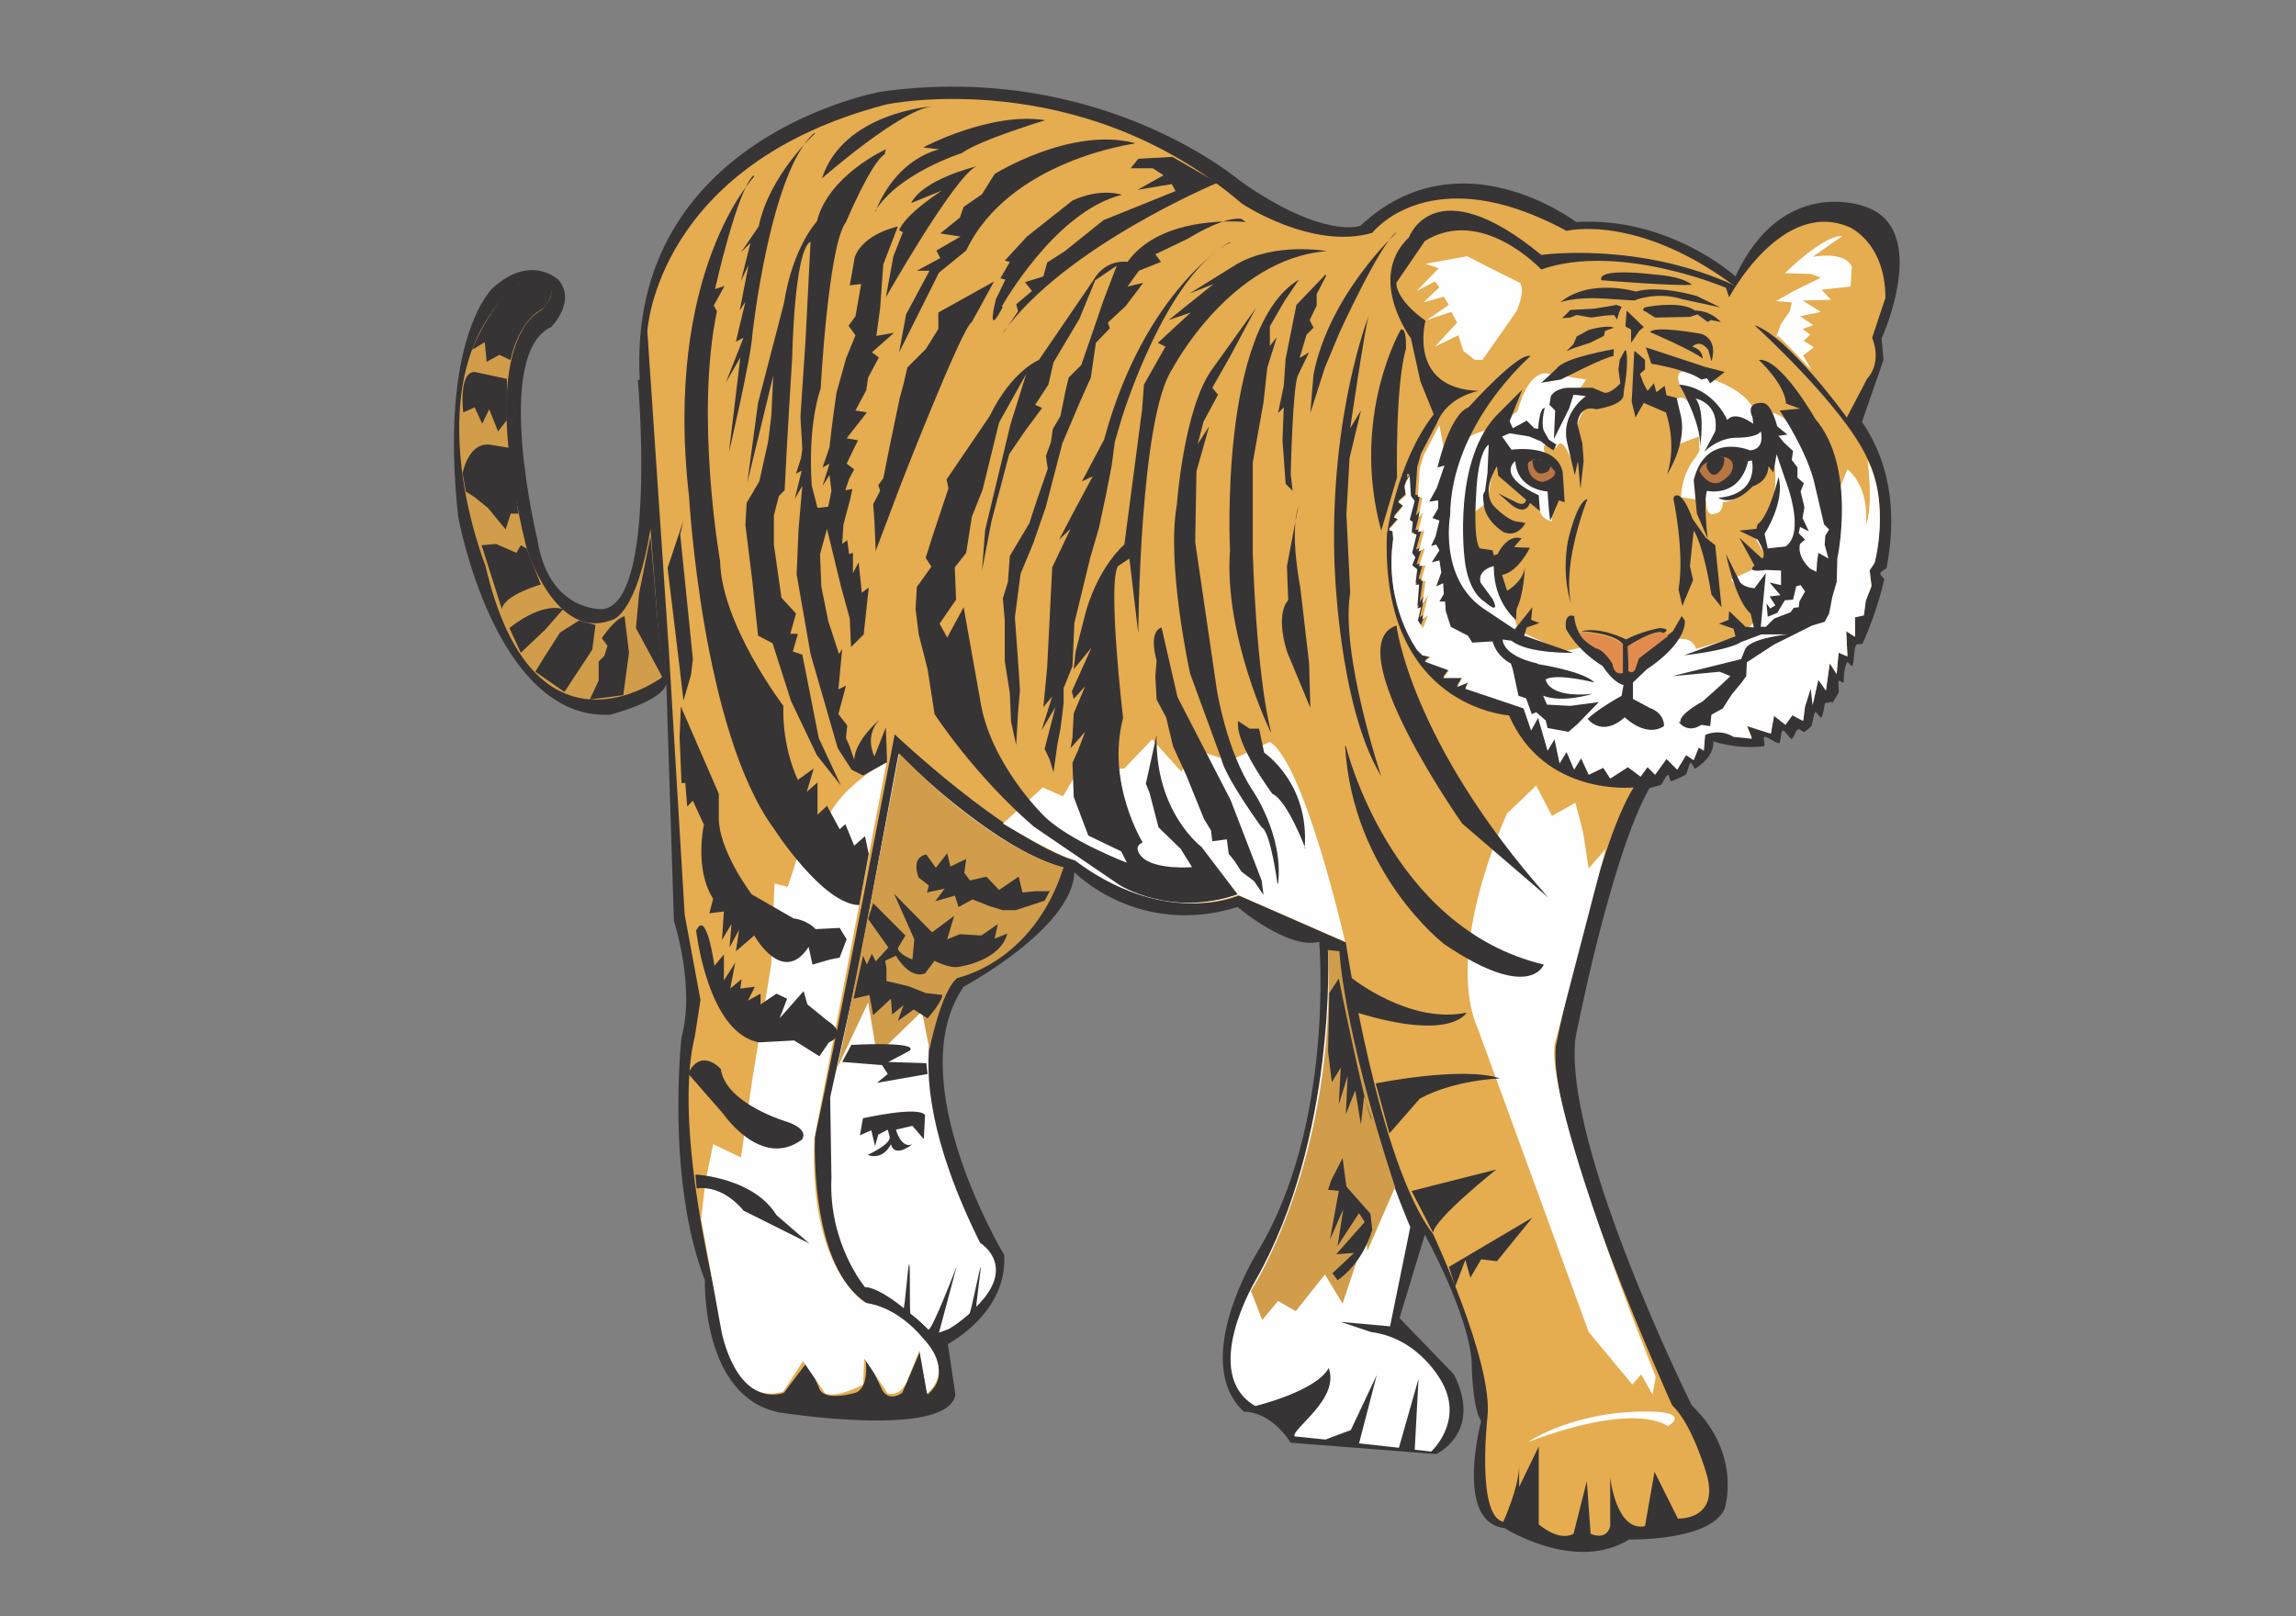 <?xml version="1.0" encoding="UTF-8" standalone="no"?>
<svg
   xmlns:dc="http://purl.org/dc/elements/1.1/"
   xmlns:cc="http://creativecommons.org/ns#"
   xmlns:rdf="http://www.w3.org/1999/02/22-rdf-syntax-ns#"
   xmlns:svg="http://www.w3.org/2000/svg"
   xmlns="http://www.w3.org/2000/svg"
   xmlns:sodipodi="http://sodipodi.sourceforge.net/DTD/sodipodi-0.dtd"
   xmlns:inkscape="http://www.inkscape.org/namespaces/inkscape"
   version="1.1"
   x="0"
   y="0"
   width="125mm"
   height="88mm"
   viewBox="0 0 472.441 332.598"
   id="svg172"
   sodipodi:docname="tiger.svg"
   inkscape:version="1.0.2-2 (e86c870879, 2021-01-15)">
  <rect x="0" y="0" width="472.441" height="332.598" fill="#808080" stroke="none"/>
  <defs
     id="defs176" />
  <sodipodi:namedview
     pagecolor="#ffffff"
     bordercolor="#666666"
     borderopacity="1"
     objecttolerance="10"
     gridtolerance="10"
     guidetolerance="10"
     inkscape:pageopacity="0"
     inkscape:pageshadow="2"
     inkscape:window-width="689"
     inkscape:window-height="480"
     id="namedview174"
     showgrid="false"
     units="mm"
     inkscape:zoom="0.4402232"
     inkscape:cx="340"
     inkscape:cy="344"
     inkscape:window-x="0"
     inkscape:window-y="0"
     inkscape:window-maximized="0"
     inkscape:current-layer="svg172" />
  <g
     id="ƒŒƒCƒ_x201e__x0081__x005b__x0020_1"
     transform="matrix(0.452,0,0,0.452,89.175,11.827)">
    <g
       id="_417358768">
      <path
         d="m 93.084,146.938 c 0,0 8.928,100.797 -15.84,104.253 0,0 -24.767,1.728 -29.951,-31.967 0,0 -20.448,-84.094 6.336,-96.477 0,0 11.52,-11.52 3.456,-21.312 0,0 -12.384,-12.383 -29.952,3.456 0,0 -24.768,22.175 -15.84,104.253 0,0 16.704,92.734 69.119,90.142 0,0 23.904,-6.048 25.632,-14.112 l 3.456,107.997 c 0,0 9.792,29.952 3.456,52.991 0,0 -7.2,64.51 10.656,110.589 0,0 -1.728,52.991 33.696,60.19 0,0 76.895,12.384 80.351,-8.063 l -3.456,-23.04 c 0,0 27.36,-14.111 25.632,-40.607 0,0 -47.808,-79.486 -18.432,-122.108 0,0 49.536,-26.496 50.4,-52.127 0,0 29.087,29.951 74.303,15.84 0,0 23.04,19.583 37.152,15.839 0,0 7.2,83.23 -28.224,141.404 0,0 -30.816,49.535 -6.048,72.574 0,0 11.52,-0.864 21.312,14.112 l 66.239,5.184 c 0,0 21.312,-9.792 8.064,-36.287 l -24.768,-25.631 11.52,-38.015 c 0,0 19.584,35.423 21.312,57.598 0,0 0,20.448 4.32,27.359 0,0 -12.384,46.079 10.656,48.671 0,0 31.968,20.447 56.735,5.184 0,0 37.152,0.864 43.488,-14.112 0,0 8.064,-24.767 -14.976,-46.943 0,0 -58.463,-117.5 -52.991,-167.035 0,0 15.84,-82.366 33.695,-114.045 0,0 2.016,-0.576 5.184,-1.44 0.576,-0.288 2.304,-4.32 3.168,-4.608 0.864,-0.288 0.864,3.456 1.728,2.88 2.016,-0.864 4.32,-1.728 6.336,-2.88 0.864,-0.576 1.44,-4.896 2.304,-5.472 0.576,-0.288 1.728,3.168 2.304,2.592 4.896,-3.168 8.352,-7.488 8.064,-12.383 0,0 10.08,3.743 22.752,2.304 1.44,-0.288 -0.576,-4.032 0.576,-4.32 1.152,-0.288 5.472,3.168 6.624,2.88 0.864,-0.288 0.576,-5.472 1.728,-5.76 0.864,-0.288 3.168,4.032 4.032,3.744 1.152,-0.576 1.44,-3.456 2.88,-4.32 0.576,-0.288 2.304,1.44 2.88,1.152 0.864,-0.576 2.016,-1.44 2.88,-2.304 0.864,-0.576 1.152,-5.76 2.016,-6.624 0.576,-0.576 2.016,2.88 2.88,2.304 0.864,-0.864 1.152,-5.472 1.728,-6.624 1.44,0.576 4.608,-2.016 2.304,1.44 1.152,-1.728 2.592,-3.744 3.744,-6.048 0.288,-0.576 -0.288,-4.608 0,-5.184 0.576,-0.864 2.016,1.44 2.304,0.288 0,0 0,-6.048 1.44,-8.639 0.576,-1.152 2.016,2.303 2.592,1.152 0.864,-1.728 0.576,-6.912 1.44,-8.928 0.864,-1.728 2.88,0.288 3.456,-1.728 3.456,-7.776 6.911,-17.28 9.503,-28.223 0.288,-0.864 -2.016,-2.016 -1.728,-3.168 0.289,-0.864 2.592,-1.728 2.88,-2.592 4.032,-21.024 3.168,-45.215 -11.231,-66.239 l 9.791,-28.223 -0.864,-9.792 c 0,0 23.04,-50.398 -8.063,-60.19 0,0 -37.152,-14.112 -58.464,31.967 0,0 -29.952,-27.359 -72.575,-24.767 0,0 -52.992,-40.607 -98.207,1.728 0,0 -16.704,6.336 -54.72,-20.448 0,0 -63.647,-54.718 -163.583,-40.607 0,0 -115.775,20.448 -109.727,131.037 z"
         fill="#373435"
         id="path2" />
      <path
         d="M 591.896,103.739 C 547.544,70.908 515.865,78.972 515.865,78.972 453.945,45.277 427.449,79.836 427.449,79.836 400.09,87.9 368.122,66.588 368.122,66.588 293.819,2.942 206.267,21.373 206.267,21.373 101.148,48.733 97.404,124.763 97.404,124.763 l 9.792,145.148 7.2,120.381 7.2,38.878 -2.592,16.704 c -11.52,46.079 15.84,143.42 15.84,143.42 8.064,25.632 24.768,18.72 24.768,18.72 l 10.656,-14.112 5.184,11.52 c 1.728,7.2 16.703,2.592 16.703,2.592 7.2,-2.592 4.32,-17.568 4.32,-17.568 l 8.064,16.704 c 3.456,5.184 8.928,0.864 8.928,0.864 l 8.064,-18.72 3.456,19.584 c 18.432,-15.84 -18.432,-38.015 -18.432,-38.015 -36.287,-7.2 -32.831,-79.486 -32.831,-79.486 10.656,-48.671 36.287,-183.163 36.287,-183.163 0,0 50.4,47.806 82.368,57.598 0,0 39.743,29.087 74.303,15.84 l 48.672,21.311 c 0,0 14.975,100.797 39.743,132.765 0,0 27.36,58.462 24.768,83.229 0,0 -5.184,45.215 7.2,47.807 0,0 7.2,-15.839 7.2,-25.631 v 9.792 l 8.928,-18.432 v 35.423 c 0,0 8.928,8.064 15.84,4.32 l 6.048,-23.903 1.728,23.903 c 0,0 7.2,3.456 8.928,-3.456 v -22.175 c 0,0 2.591,24.767 15.839,22.175 l 4.32,-24.767 10.656,21.311 c 0,0 18.72,0.864 13.248,-19.583 0,0 -6.336,-23.04 -15.84,-31.967 0,0 -56.735,-124.701 -52.991,-163.58 0,0 18.432,-91.006 35.423,-117.789 0,0 -40.607,4.32 -56.735,-32.831 0,0 -58.464,-3.456 -55.584,-82.366 0,0 4.32,-32.831 21.312,-54.718 l -6.048,-14.976 -4.32,-19.584 c 0,0 -20.448,-27.359 -0.864,-46.078 0,0 11.52,-31.967 60.192,8.063 0,0 44.351,-6.335 88.415,14.112 z"
         fill="#e5ac50"
         id="path4" />
      <path
         d="m 561.944,623.277 c 0,0 -13.248,-11.807 -63.647,7.2 0,0 21.888,-15.263 58.463,-13.823 0,0 14.688,0.575 5.184,6.623 z"
         fill="#fefefe"
         id="path6" />
      <path
         d="m 286.619,368.692 c 0,0 -10.08,38.591 -48.384,50.399 0,0 -35.136,28.511 10.656,120.668 0,0 17.28,10.368 -1.728,29.088 -0.288,0.288 2.304,-18.72 2.016,-18.144 -0.576,0.576 -4.32,20.448 -5.184,21.312 -2.592,2.304 -5.472,4.607 -9.216,6.911 l -4.608,1.728 8.064,-30.239 c 0,0 -11.52,30.239 -12.96,28.799 -1.728,-1.728 -4.608,-4.607 -8.064,-7.199 -0.576,-0.576 0,-22.176 -0.576,-22.464 -0.576,-0.576 -2.016,20.448 -2.592,19.872 -6.048,-4.896 -13.248,-9.504 -17.568,-9.504 0,0 -16.703,-19.872 -15.263,-49.823 l -0.576,-36.575 12.671,-57.598 18.432,-98.782 c 0,0 41.76,42.335 74.88,51.839 z"
         fill="#fefefe"
         id="path8" />
      <path
         d="m 407.29,406.419 c 0,0 4.032,85.534 -33.12,150.62 0,0 -25.344,42.335 0,57.022 0,0 27.648,-6.623 33.408,-17.279 5.184,14.112 -16.992,27.647 -15.552,31.103 l 14.112,1.44 11.52,-4.32 11.807,-25.055 -8.063,31.103 18.143,2.016 8.928,-31.391 -1.728,32.255 7.488,0.864 c 0,0 14.688,-13.248 5.184,-31.103 0,0 -10.08,-20.448 -32.544,-23.328 l -13.823,-4.608 22.463,2.016 9.216,-45.214 c 0,0 -27.935,-63.647 -32.543,-125.277 l -5.184,-0.576 z"
         fill="#fefefe"
         id="path10" />
      <path
         d="m 98.844,214.616 5.184,67.678 c 0,0 -58.463,43.775 -80.351,-50.974 0,0 -35.424,-87.838 15.84,-129.021 0,0 24.192,-3.168 9.504,12.96 0,0 -30.528,11.231 -6.624,107.997 0,0 13.248,43.775 39.743,32.543 0,0 10.656,-3.456 16.704,-41.183 z"
         fill="#d19d4b"
         id="path12" />
      <path
         d="m 534.009,360.052 -8.064,9.216 -2.592,-16.704 -3.456,-13.247 -10.656,6.048 -7.2,-13.824 -13.248,12.672 c 0,0 -29.088,62.206 -13.248,98.205 l 50.4,137.948 19.871,23.904 4.032,-4.608 5.184,9.216 1.44,-8.064 c 0,0 -49.535,-122.109 -46.079,-151.196 l 23.328,-89.566 z"
         fill="#fefefe"
         id="path14" />
      <path
         d="m 415.066,402.675 c 0,0 -18.432,-81.214 -34.272,-91.005 l -18.432,8.639 -15.84,-5.183 -6.048,10.079 -13.248,-14.687 -12.672,13.247 -21.311,1.44 -6.624,11.232 -9.216,-4.032 -10.08,9.216 -8.064,7.2 c 0,0 23.616,14.399 32.832,16.703 0,0 35.423,29.951 74.303,15.84 z"
         fill="#fefefe"
         id="path16" />
      <path
         d="m 207.131,320.021 c 0,0 -21.888,11.808 -27.935,27.072 l -12.672,14.687 -5.184,15.84 -6.048,-1.44 -1.44,36.575 -8.64,52.414 -5.184,35.712 -12.672,-6.048 -3.456,16.703 -2.016,17.28 9.216,50.974 c 0,0 6.336,34.847 28.224,27.648 l 8.928,-13.824 10.08,14.688 c 0,0 4.608,2.592 17.279,-4.032 l 0.576,-11.808 10.656,15.84 c 0,0 6.048,2.016 9.216,-6.624 l 5.184,-12.96 3.456,19.584 c 0,0 13.248,-9.216 -2.016,-25.344 0,0 -10.656,-13.823 -25.92,-15.839 0,0 -25.919,-14.688 -23.327,-74.878 l 33.119,-172.508 z"
         fill="#fefefe"
         id="path18" />
      <path
         d="m 437.817,514.416 -12.672,29.087 -0.576,-8.063 -10.655,31.967 -8.064,-13.248 -13.248,16.704 -8.064,-4.608 -7.2,8.64 -5.184,-13.248 c 0,0 39.168,-59.615 35.136,-155.228 l 5.184,0.576 c 0,0 1.44,34.559 25.343,107.421 z"
         fill="#d19d4b"
         id="path20" />
      <path
         d="m 183.228,461.426 14.687,-31.104 4.032,23.904 20.448,-19.872 3.456,17.28 c 0,0 5.184,-26.495 12.672,-32.543 0,0 34.56,-6.624 48.384,-50.399 0,0 -29.088,-5.184 -74.88,-51.839 0,0 -22.464,119.517 -28.511,144.573 z"
         fill="#d19d4b"
         id="path22" />
      <path
         d="m 444.441,189.849 c -1.728,2.592 -2.304,5.184 -2.304,5.184 l 0.576,3.744 -3.456,3.168 2.304,1.727 -4.32,5.184 2.016,0.864 -4.32,4.896 1.728,0.576 0.288,3.744 c -4.32,29.951 10.944,50.399 10.944,50.399 l 2.304,2.304 3.744,0.864 -2.592,2.016 4.608,1.728 6.336,2.304 -2.592,3.455 h 8.64 l -2.304,4.032 5.184,-2.016 -1.44,2.88 26.496,8.928 3.456,10.08 3.168,-5.76 4.32,14.976 3.168,-5.184 2.304,10.943 3.168,-5.183 3.456,8.063 3.168,-5.184 3.456,7.488 6.624,-3.168 3.168,4.896 8.063,-5.184 5.76,4.32 3.168,-4.32 3.456,3.456 5.184,-7.2 4.896,4.896 4.032,-6.624 3.456,2.304 2.304,-5.759 2.304,1.44 0.576,-7.2 c 0,0 6.048,-3.168 12.96,0.864 l 8.352,0.864 -2.304,-5.76 10.944,3.456 1.44,-8.064 5.184,4.032 3.168,-4.32 4.896,2.592 0.864,-6.624 2.592,-8.064 0.864,7.488 2.592,-11.52 3.456,4.896 1.728,-12.383 3.168,4.895 0.864,-9.791 4.032,1.728 -0.576,-11.52 4.032,2.592 v -8.928 l 4.032,-0.864 0.864,-6.624 2.592,-6.623 -0.865,-7.2 2.304,-3.456 c 0,0 7.2,-26.496 -3.455,-47.231 C 641.72,158.458 601.4,121.883 601.4,121.883 c 15.552,5.184 42.048,42.047 42.048,42.047 l 9.216,-17.568 c 7.199,-8.064 2.303,-18.719 2.303,-18.719 l 6.048,-18.144 c 0,-25.343 -16.415,-32.255 -16.415,-32.255 -30.816,-13.248 -54.72,31.967 -54.72,31.967 l -1.44,-4.32 c 0,0 -48.672,-20.735 -84.095,-8.352 0,0 -27.072,-29.087 -52.992,-12.959 l -12.96,19.007 c 0,0 -0.864,7.2 13.248,17.28 0,0 -8.352,30.815 24.192,31.967 0,0 -14.112,2.304 -19.008,14.687 l -7.2,13.824 -1.728,6.048 -0.864,12.672 2.016,0.576 -1.728,8.927 2.016,-2.304 -2.304,8.928 2.88,-0.576 -2.592,9.504 2.88,-1.44 -2.592,8.064 2.88,-0.288 -2.016,6.912 2.016,0.288 -1.44,10.367 2.592,-4.032 -2.592,10.944 2.592,-1.728 -2.304,5.76 -2.304,-3.456 1.44,-6.048 -1.728,0.576 0.864,-10.943 -1.728,0.288 0.864,-7.2 -2.304,-1.728 1.44,-3.744 -1.44,-2.016 2.016,-8.352 -2.304,-0.576 0.576,-5.184 -1.44,-0.864 2.304,-8.639 -1.728,-2.304 -0.576,-9.216 z"
         fill="#e5ac50"
         id="path24" />
      <path
         d="m 652.664,182.937 c 10.655,20.735 3.455,47.231 3.455,47.231 l -2.304,3.456 0.865,7.199 -2.592,6.624 -0.864,6.624 -4.032,0.864 v 8.928 l -4.032,-2.592 0.576,11.52 -4.032,-1.728 -0.864,9.791 -3.168,-4.895 -1.728,12.383 -3.456,-4.896 -2.592,11.52 -0.864,-7.488 -2.592,8.064 -0.864,6.624 -4.896,-2.592 -3.168,4.32 -5.184,-4.032 -1.44,8.064 -10.944,-3.456 2.304,5.76 -8.352,-0.864 c -6.624,-4.032 -12.96,-0.864 -12.96,-0.864 l -0.576,7.199 -2.304,-1.439 -2.304,5.759 -3.456,-2.304 -4.032,6.624 -4.896,-4.896 -5.184,7.2 -3.456,-3.456 -3.168,4.32 -5.76,-4.32 -8.063,5.184 -3.168,-4.896 -6.624,3.168 -3.456,-7.488 -3.168,5.184 -3.456,-8.064 -3.168,5.184 -2.304,-10.943 -3.168,5.183 -4.32,-14.975 -3.168,5.76 -3.456,-10.08 -26.496,-8.928 1.44,-2.88 -5.184,2.016 2.304,-4.032 h -8.64 l 2.592,-3.456 -6.336,-2.303 -4.608,-1.728 2.592,-2.016 -3.744,-0.864 -2.304,-2.304 c 0,0 -15.264,-20.448 -10.944,-50.399 l -0.288,-3.744 -1.728,-0.576 4.32,-4.896 -2.016,-0.864 4.32,-5.184 -2.304,-1.728 3.456,-3.167 -0.576,-3.744 c 0,0 0.576,-2.592 2.304,-5.184 l 0.576,9.216 1.728,2.304 -2.304,8.639 1.44,0.864 -0.576,5.184 2.304,0.576 -2.016,8.352 1.44,2.016 -1.44,3.744 2.304,1.728 -0.864,7.199 1.728,-0.287 -0.864,10.943 1.728,-0.576 -1.44,6.048 2.304,3.456 2.304,-5.76 -2.592,1.728 2.592,-10.944 -2.592,4.032 1.44,-10.367 -2.016,-0.288 2.016,-6.912 -2.88,0.288 2.592,-8.064 -2.88,1.44 2.592,-9.504 -2.88,0.576 2.304,-8.928 -2.016,2.304 1.728,-8.927 -2.016,-0.576 0.864,-12.672 1.728,-6.048 7.2,-13.824 2.592,13.824 c 0,0 8.352,-9.504 19.296,-11.52 l 13.536,-8.351 2.016,-6.048 c 0,0 4.896,-14.4 13.536,-10.944 l 6.912,0.864 8.928,1.44 -4.608,6.624 6.624,1.728 c 0,0 -8.928,12.959 -9.216,27.071 0,0 -4.032,-10.656 -6.336,-4.32 0,0 -9.216,-6.048 -4.32,4.896 0,0 11.232,8.64 2.88,12.96 l -0.576,15.551 c 0,0 -5.184,-0.288 -6.048,-6.624 l -2.016,-3.455 c 0,0 -10.368,-3.744 -11.232,-9.216 l -6.336,-11.52 -4.032,22.463 -6.336,4.608 0.288,19.296 10.08,4.896 5.184,13.823 5.184,15.552 20.448,9.504 8.928,-2.016 c 0,0 9.504,9.215 19.295,14.975 L 565.4,265.015 c 0,0 7.488,-2.016 9.504,4.32 l 21.024,-6.336 6.336,-7.2 -8.64,-13.824 -2.88,-4.319 14.688,-6.624 0.864,-4.32 -5.184,-9.216 c 0,0 11.808,-8.64 9.504,-31.391 l -6.624,-0.576 c 0,0 -3.744,15.552 -16.992,16.991 0,0 0.288,4.608 -3.456,5.184 0,0 -4.32,2.304 -4.032,-5.759 l -11.52,-1.728 c 0,0 0,-10.368 6.624,-18.144 l 1.728,-2.88 -0.288,-6.624 -8.928,3.456 -3.744,-19.007 c 0,0 4.896,-4.896 8.064,0.288 l -4.032,-7.776 c 0,0 -2.592,-6.912 1.728,-6.336 0,0 26.496,3.744 32.544,18.144 0,0 11.52,-2.88 18.432,9.215 l 17.28,32.543 6.336,-15.551 c 0,0 10.079,7.2 8.352,25.343 0,0 3.455,-6.048 0.863,-29.087 z"
         fill="#fefefe"
         id="path26" />
      <path
         d="m 525.369,301.014 c 0,0 6.336,8.928 16.991,-0.576 0,0 9.504,9.504 17.856,4.032 0,0 0.576,-5.76 -6.624,-8.352 l -7.488,-4.032 v -7.488 l 6.336,-6.048 c 0,0 17.568,-10.943 17.28,-22.175 l -1.44,-2.016 -4.032,6.912 -15.264,11.808 -2.016,5.759 -2.88,0.576 -0.288,-11.231 c 0,0 12.96,-8.64 16.128,-6.048 0,0 4.32,-2.016 -1.728,-2.304 0,0 -8.352,1.44 -15.264,5.184 0,0 -11.519,-6.048 -20.447,-3.744 0,0 14.688,0.576 19.007,5.76 v 12.959 c 0,0 -4.319,0.288 -4.607,-4.031 0,0 -3.744,-5.76 -7.2,-7.2 0,0 -9.216,-2.304 -10.368,-14.4 0,0 -4.608,-2.016 -3.744,5.76 0,0 4.608,9.504 16.704,16.992 0,0 4.608,7.487 9.503,8.639 l -0.864,4.896 c 0,0 -10.943,6.048 -15.263,10.368 z"
         fill="#373435"
         id="path28" />
      <path
         d="m 611.192,127.354 2.304,-6.047 4.032,-5.76 0.864,-4.032 -7.2,-0.576 8.64,-4.896 11.808,-5.76 -4.608,-1.728 -11.808,-0.288 c 0,0 17.28,-17.279 26.208,-16.991 l -13.536,9.503 c 0,0 14.976,-2.88 17.856,4.608 l -0.576,8.928 -13.248,1.44 4.32,4.608 -12.96,0.288 8.352,5.184 -9.504,2.016 6.048,4.032 -4.896,1.728 3.456,2.591 -2.88,2.88 4.608,2.88 -4.896,3.744 3.744,6.624 c 0,0 -13.536,-14.4 -15.264,-15.552 z"
         fill="#fefefe"
         id="path30" />
      <path
         d="m 495.129,102.875 -14.976,-7.488 -9.504,-4.896 -19.008,3.456 6.048,2.016 -10.08,10.368 8.352,-4.32 2.016,2.592 -7.2,6.912 9.216,-2.592 2.304,3.744 -10.08,6.912 11.232,-3.744 2.592,4.896 -10.08,10.943 10.656,-5.183 2.304,7.199 5.184,4.032 h 3.456 l 15.552,-22.175 c 0,0 4.032,-8.928 1.728,-12.384 z"
         fill="#fefefe"
         id="path32" />
      <path
         d="m 531.705,101.435 c 0,0 35.423,2.88 41.183,2.016 0,0 -3.744,-3.744 -16.992,-4.608 0,0 -26.207,-3.456 -24.191,2.592 z"
         fill="#373435"
         id="path34" />
      <path
         d="m 547.544,106.619 c 0,0 -21.023,-6.336 -34.559,4.896 0,0 6.336,-2.592 19.872,-1.728 l 13.823,0.864 c 0,0 10.08,-4.32 21.888,-0.576 l 17.28,3.744 -10.656,-5.184 c 0,0 -16.992,-5.184 -27.936,-2.016 z"
         fill="#373435"
         id="path36" />
      <path
         d="m 566.84,302.454 c 0,0 3.744,5.76 10.368,1.44 l 4.032,0.576 0.576,-5.184 5.184,-2.88 4.032,-6.336 4.32,-5.184 2.304,-3.168 0.288,-6.335 12.384,-8.064 17.28,-8.64 5.76,-1.728 2.016,-3.744 1.44,-7.488 2.016,-6.912 0.288,-10.655 c 0,0 8.928,-41.471 -10.08,-63.647 0,0 -15.84,-27.935 -25.632,-26.783 0,0 11.808,10.944 12.384,19.872 l 6.336,2.304 -9.216,0.864 c 0,0 12.96,19.007 16.128,34.559 l 4.032,17.279 2.304,2.304 -1.728,2.88 -0.288,4.032 1.728,6.336 -4.608,-2.592 -0.576,4.32 -0.288,4.32 -2.88,-1.44 c 0,0 -6.048,-5.184 -4.608,-11.232 l 2.304,-2.016 -2.88,-2.88 0.576,-2.88 4.032,2.016 -2.88,-6.048 0.864,-4.896 -1.728,-7.199 1.44,-3.744 -2.88,-2.592 v -4.608 l -2.592,-3.456 0.576,-4.032 -4.32,-4.032 -2.304,-2.88 4.032,-0.576 -4.608,-3.744 c 0,0 -2.592,-10.655 -6.624,-10.655 0,0 -8.064,-0.864 -4.608,6.623 l 0.288,2.88 c 0,0 -8.064,-6.335 -11.808,-1.728 0,0 -6.048,-14.687 -21.888,-16.127 0,0 10.08,16.991 9.504,28.223 0,0 2.592,-16.127 -2.016,-21.887 0,0 10.944,2.016 8.928,14.975 l -4.896,9.216 c 0,0 6.336,-6.624 15.264,-6.336 0,0 8.64,0 10.368,-2.88 0,0 2.304,8.064 -4.896,8.64 0,0 -20.16,-8.64 -25.632,13.536 l 1.44,15.263 4.896,11.232 c 0,0 -2.016,-16.704 -0.288,-21.599 0,0 14.688,3.455 18.72,-13.536 l 1.728,-0.288 c 0,0 3.744,15.264 -15.264,16.991 0,0 6.336,4.608 15.552,-5.183 0,0 7.2,-2.016 7.2,-9.216 l 2.304,2.88 1.44,-8.352 4.032,11.808 c 0,0 9.504,23.903 0,30.239 l -8.064,0.864 -1.44,-6.624 c 0,0 9.504,-14.688 6.336,-25.919 0,0 -4.032,17.567 -9.504,21.599 l -0.576,2.016 -7.776,0.864 8.352,4.032 c 0,0 4.608,7.2 2.016,8.64 l -10.368,-9.504 6.912,12.672 c 0,0 -4.608,3.456 5.184,2.016 l 6.912,0.288 v 6.623 l -5.184,-1.152 4.896,5.76 -4.896,0.576 2.592,4.032 -2.304,1.44 -1.728,-2.304 0.576,6.048 4.32,-1.728 3.456,-5.76 3.744,-0.288 1.44,-6.048 2.016,-0.576 2.016,2.88 -2.592,4.608 -0.288,2.592 -2.304,0.288 -1.44,2.016 -7.488,2.88 -3.744,3.744 h -0.864 -1.44 l 2.304,-24.479 -5.184,6.911 c 0,0 -4.896,-0.288 -6.624,-2.88 l -6.336,-12.671 c 0,0 4.32,21.311 11.232,27.071 l 1.44,6.336 -3.744,-0.288 -7.488,-7.2 -0.288,4.032 -4.32,1.728 6.624,2.304 0.864,3.456 -23.328,8.64 c 0,0 19.584,-2.016 25.92,-6.048 l 9.216,-3.456 h 11.808 c 0,0 -17.28,1.728 -19.296,6.912 l -1.728,4.32 -31.392,7.775 21.6,-2.016 4.896,2.016 -4.608,4.32 -8.064,7.2 c 0,0 -10.944,5.76 -10.08,9.504 z"
         fill="#373435"
         id="path38" />
      <path
         d="m 576.344,188.409 c 0,0 3.744,6.912 8.928,5.184 0,0 7.776,-3.456 6.048,-9.216 0,0 -2.304,-5.472 -11.52,0 0,0 -2.88,1.152 -3.456,4.032 z"
         fill="#b97542"
         id="path40" />
      <path
         d="m 579.8,186.969 c 0,0 2.304,6.048 6.048,1.152 0,0 2.304,-2.592 1.728,-6.048 0,0 -9.504,-0.864 -7.776,4.896 z"
         fill="#373435"
         id="path42" />
      <path
         d="m 546.68,133.978 -1.152,22.752 1.728,7.2 3.744,-6.624 10.08,4.32 c 0,0 5.184,13.823 0.576,28.223 0,0 8.928,-13.824 6.336,-26.207 l -2.016,-8.64 -4.608,-1.152 -0.864,-4.32 -3.744,2.88 -1.152,-4.032 -2.88,3.456 -1.728,-3.168 -1.728,-4.608 2.304,-2.016 v -4.32 l -4.608,-4.032 z"
         fill="#373435"
         id="path44" />
      <path
         d="m 551.864,131.674 2.592,7.776 c 0,0 16.416,2.592 22.752,7.2 l 2.592,-0.576 1.44,2.304 6.624,-5.184 -8.928,-2.304 -27.072,-8.928 z"
         fill="#373435"
         id="path46" />
      <path
         d="m 553.88,125.051 c 0,0 20.736,8.927 23.904,12.095 0,0 0.576,-3.744 -4.608,-5.472 0,0 3.168,-3.744 7.2,1.44 l 1.44,5.184 c 0,0 3.456,-9.216 -4.32,-12.383 0,0 -23.04,-4.32 -23.616,-0.576 z"
         fill="#373435"
         id="path48" />
      <path
         d="m 551.288,115.547 c 0,0 -2.592,-1.728 3.456,-2.304 0,0 13.824,-2.304 19.584,2.016 0,0 4.896,-0.288 9.504,3.168 l 2.304,2.016 -4.608,-0.864 -1.44,0.864 -4.608,-3.456 -3.456,1.152 -15.84,0.288 -4.608,-2.88 z"
         fill="#373435"
         id="path50" />
      <path
         d="m 543.224,115.259 -0.576,7.2 2.592,1.44 v 6.047 l 3.744,-5.471 2.016,-1.728 z"
         fill="#373435"
         id="path52" />
      <path
         d="m 517.593,118.427 2.88,-1.152 6.624,1.152 6.048,-0.864 4.32,-0.288 1.439,2.016 0.864,-3.168 1.152,-2.592 -2.303,-0.864 -4.896,0.864 -5.472,0.864 -10.656,0.576 -3.744,3.744 z"
         fill="#373435"
         id="path54" />
      <path
         d="m 537.465,123.035 -4.032,1.44 -0.576,2.304 -6.336,3.167 -7.2,2.304 -3.456,1.44 3.168,-3.168 1.44,-3.456 5.184,-2.879 c 0,0 8.064,-2.592 11.808,-1.152 z"
         fill="#373435"
         id="path56" />
      <path
         d="m 537.464,132.826 c 0,0 -22.463,3.744 -25.919,8.64 l -4.608,4.32 -2.592,2.304 8.928,-1.44 c 0,0 20.736,-10.656 23.904,-10.656 l 0.287,-3.456 z"
         fill="#373435"
         id="path58" />
      <path
         d="m 542.36,133.402 -2.303,4.32 -0.576,4.32 0.864,6.336 c 0,0 -4.032,4.608 -7.2,4.32 l -5.472,-2.304 h -5.184 -6.048 c 0,0 -6.048,0.288 -7.776,4.032 l -0.576,3.744 2.592,2.592 -0.576,12.959 6.912,-13.823 2.016,-6.336 5.76,0.576 c 0,0 -11.808,7.776 -8.64,21.311 l 3.456,14.688 1.44,-6.336 1.152,12.672 1.44,-12.672 -0.576,-8.064 -2.304,-8.928 c 0,0 0.576,-8.927 8.64,-6.623 0,0 12.096,-1.728 12.383,-6.336 l 0.289,-2.88 c 0,0 2.303,-11.808 0.864,-17.568 z"
         fill="#373435"
         id="path60" />
      <path
         d="m 506.073,159.034 c 0,0 -2.016,6.911 -0.576,10.943 l 2.304,4.032 3.456,2.304 -1.44,2.592 -2.592,-1.728 -2.88,-2.304 -5.472,-2.304 -8.928,-1.44 -3.456,1.44 4.32,6.048 c 0,0 20.736,-3.168 23.328,10.368 l 0.864,13.535 -2.592,-0.864 c 0,0 -3.168,7.2 -3.744,8.928 -0.576,1.728 -1.44,-12.959 -1.44,-12.959 0,0 -13.824,-0.576 -14.688,-13.824 0,0 -9.216,6.336 10.656,15.552 l 0.576,7.199 -4.608,-3.744 c 0,0 -1.44,6.048 -8.064,1.152 l -6.336,-5.471 8.064,4.031 c 0,0 4.032,2.304 4.608,-1.152 l -12.672,-10.943 -0.576,-4.32 c 0,0 -7.488,11.232 -1.44,18.143 0,0 6.912,7.488 11.808,7.2 l 2.592,0.576 c 0,0 -3.456,6.912 -10.08,4.032 0,0 -8.64,-5.184 -8.928,-13.248 0,0 -0.864,-4.319 0.576,-5.183 l 1.152,-8.352 0.576,-12.96 c 0,0 -4.896,2.016 -5.76,23.328 0,0 -1.44,20.159 1.728,23.903 l 5.76,0.864 0.576,2.304 1.728,-0.576 c 0,0 3.456,-7.488 8.928,-7.488 l 2.016,0.288 -3.456,4.032 7.2,0.288 c 0,0 -5.184,10.944 -12.672,12.384 l 2.304,7.199 c 0,0 6.912,-3.744 8.064,-10.367 0,0 -0.288,11.519 -3.744,18.719 l -0.288,4.896 c 0,0 -10.08,-7.776 -10.08,-23.903 0.288,-16.128 0,-0.576 0,-0.576 0,0 -7.488,1.44 -6.048,7.487 l 5.472,7.488 c 0,0 4.32,8.064 -3.744,1.152 0,0 -7.2,-3.744 -8.928,-19.007 0,0 -6.048,-46.367 15.84,-67.102 l 10.368,-10.368 -5.76,14.399 1.44,3.168 6.336,-3.456 3.456,3.456 1.728,0.288 c 0,0 0.576,-9.503 2.88,-9.503 z"
         fill="#373435"
         id="path62" />
      <path
         d="m 502.905,276.247 c 0,0 20.736,3.167 25.632,8.351 0,0 -16.704,-4.32 -22.176,-1.44 0,0 0.576,8.64 21.312,6.624 0,0 -13.536,4.32 -22.464,0.864 l 1.728,4.032 10.656,0.576 12.96,-1.728 -9.792,10.08 -4.032,3.456 -9.504,-1.728 -0.864,-3.456 -4.32,-3.744 -2.016,0.864 -2.592,-7.2 -3.456,-1.152 -2.592,-12.096 -0.864,-2.591 c 0,0 -6.336,-2.88 -8.352,-10.08 l -9.216,0.576 -2.016,-3.168 -7.776,-4.032 -2.304,-7.2 -0.288,-4.32 h -2.592 l 2.016,-3.456 -0.288,-4.895 -3.168,1.439 2.304,-6.335 -0.864,-5.472 -3.456,0.864 3.456,-5.472 -1.44,-2.592 -2.304,0.576 2.016,-4.32 1.728,-7.2 -3.168,-1.152 2.592,-4.32 v -3.743 l -4.032,0.575 3.456,-6.335 3.456,-10.08 -3.168,0.864 c 0,0 5.472,-24.191 14.112,-27.359 0,0 23.04,-25.632 28.224,-23.328 0,0 -36.288,31.103 -36.576,72.574 0,0 -5.184,27.936 14.688,42.047 l 14.688,9.792 8.064,-10.08 -0.576,5.76 3.744,1.44 -5.76,2.016 -1.152,3.744 22.176,7.776 c 0,0 -20.448,0.576 -27.936,-5.472 l -4.032,-0.576 c 0,0 -0.576,7.2 15.84,10.944 z"
         fill="#373435"
         id="path64" />
      <path
         d="m 522.489,261.559 c 0,0 13.823,1.152 19.007,5.76 v 12.959 c 0,0 -4.032,1.44 -4.608,-4.032 0,0 -3.743,-6.623 -7.775,-7.199 0,0 -9.504,-5.76 -6.336,-7.488 z"
         fill="#e18c4d"
         id="path66" />
      <path
         d="m 543.8,268.183 0.289,11.231 c 0,0 1.727,1.44 2.879,-0.576 l 1.44,-4.895 13.536,-10.368 c 0,0 0.576,-1.44 -2.88,-1.728 0,0 -3.744,-1.152 -15.552,6.336 z"
         fill="#e18c4d"
         id="path68" />
      <path
         d="m 525.369,201.081 c 0,0 -11.52,28.511 -7.488,47.518 0,0 -4.32,-11.807 -1.44,-28.223 0,0 4.032,-18.431 8.928,-19.295 z"
         fill="#373435"
         id="path70" />
      <path
         d="m 564.536,201.081 c 0,0 5.184,24.191 2.304,41.182 l 1.728,7.488 4.896,-11.807 -1.44,-6.336 1.728,-16.128 c 0,0 4.032,4.896 8.064,29.087 l 4.608,5.76 -2.88,-28.223 -4.32,-3.456 -6.048,-8.64 c 0,0 -4.608,-13.535 -8.352,-10.079 l -0.288,0.864 z"
         fill="#373435"
         id="path72" />
      <path
         d="m 498.297,184.665 c 0,0 -0.864,7.488 6.624,8.64 0,0 6.048,-1.44 5.76,-4.608 0,0 -6.336,-9.792 -12.384,-4.032 z"
         fill="#b97542"
         id="path74" />
      <path
         d="m 500.313,183.513 c 0,0 0.288,8.928 7.2,4.896 l 1.44,-2.592 c 0,0 -5.184,-4.608 -8.64,-2.304 z"
         fill="#373435"
         id="path76" />
      <path
         d="m 438.393,258.391 c 0,0 6.048,52.991 69.12,124.125 l -39.168,-33.695 c 0,0 -57.023,-80.926 -29.952,-90.142 z"
         fill="#373435"
         id="path78" />
      <path
         d="m 415.354,313.397 c 0,0 19.871,82.942 90.143,99.646 0,0 -6.048,17.279 -45.216,-9.216 0,0 -41.759,-31.967 -45.215,-90.142 z"
         fill="#373435"
         id="path80" />
      <path
         d="m 417.946,419.091 c 0,0 26.495,21.311 52.415,15.839 0,0 -6.624,13.248 -49.823,0 z"
         fill="#373435"
         id="path82" />
      <path
         d="m 428.889,467.185 c 0,0 39.456,-8.063 56.736,-2.303 0,0 -20.736,0.576 -36.576,9.215 l -13.824,15.84 -6.336,-23.04 z"
         fill="#373435"
         id="path84" />
      <path
         d="m 445.305,516.144 38.592,-9.792 c 0,0 -27.936,22.176 -28.8,28.8 z"
         fill="#373435"
         id="path86" />
      <path
         d="m 462.297,550.703 38.016,-22.463 -16.128,19.871 -7.2,-0.864 -4.896,8.352 -2.304,-8.064 -4.608,12.096 z"
         fill="#373435"
         id="path88" />
      <path
         d="m 427.449,534 -0.864,-7.488 -10.943,-12.384 -1.728,-12.959 -5.184,10.079 -1.44,4.32 4.896,0.576 -4.032,22.176 6.048,-13.824 -2.592,16.704 9.791,-14.976 2.592,4.032 -12.959,14.687 8.064,-0.576 -9.792,9.216 2.304,3.168 c 0,0 10.943,-6.624 15.839,-23.039 z"
         fill="#373435"
         id="path90" />
      <path
         d="m 427.161,483.601 -3.455,-10.656 -1.44,12.96 -2.592,-15.552 -4.32,10.944 0.864,-17.568 -4.032,12.96 0.864,-16.703 -4.032,6.623 -1.728,-14.111 0.576,-26.496 4.32,-6.623 c 0,0 11.52,57.598 14.975,64.51 z"
         fill="#373435"
         id="path92" />
      <path
         d="m 116.124,462.866 15.84,18.143 c 0,0 17.28,25.343 35.712,11.808 0,0 4.032,-4.32 -6.336,-8.064 0,0 -28.224,-8.064 -30.528,-24.191 0,0 -8.928,-10.08 -14.976,2.304 z"
         fill="#373435"
         id="path94" />
      <path
         d="m 119.58,397.203 c 0,0 5.184,47.231 28.8,51.263 l 15.84,-0.864 11.52,7.2 4.32,-6.336 c 0,0 9.215,-3.456 -0.576,-9.792 l -9.216,-7.488 -1.728,-6.047 -10.944,12.383 3.456,-8.928 -4.896,-2.304 -7.2,4.896 v -4.896 l -5.76,3.168 3.168,-6.335 -6.624,0.864 0.576,-4.32 -5.184,4.32 2.304,-11.808 -5.184,8.064 v -11.808 l -4.32,5.184 c 0,0 -3.456,-25.631 -8.064,-16.416 z"
         fill="#373435"
         id="path96" />
      <path
         d="m 123.324,348.533 c 0,0 -4.896,20.447 4.032,34.559 l -1.728,6.624 6.624,-0.864 -0.864,12.959 4.32,-7.2 -0.864,10.656 4.32,-8.064 -1.44,9.792 8.352,-7.2 c 0,0 12.96,23.328 24.768,5.184 l 1.728,8.064 8.064,-2.304 4.32,-0.864 3.168,-8.352 -3.168,-5.184 -10.944,0.576 c 0,0 -3.456,-4.032 -10.08,-4.896 l -19.008,-10.943 c 0,0 -15.552,-20.448 -14.976,-35.711 v -10.08 l -17.28,-39.743 -0.576,14.112 0.864,20.735 h 1.728 l 0.864,10.656 2.592,-2.592 4.896,10.656 z"
         fill="#373435"
         id="path98" />
      <path
         d="m 113.82,292.95 3.456,-11.808 0.864,-7.199 -5.76,-56.735 1.44,-6.336 -7.2,21.6 c 0,0 6.048,49.534 7.2,60.19 z"
         fill="#373435"
         id="path100" />
      <path
         d="m 146.076,54.204 c 0,0 -41.472,43.199 -29.664,146.013 0,0 6.048,106.557 38.592,150.908 0,0 22.176,34.559 38.879,34.847 l 4.32,-23.328 -1.728,-8.064 -4.896,4.32 -4.031,-9.791 -2.592,2.304 -5.76,-10.656 -4.32,4.032 v -14.688 l -4.896,4.32 3.168,-10.656 -7.2,5.184 c 0,0 -7.2,-14.111 -6.624,-33.695 0,0 -28.224,-37.151 -28.8,-65.95 0,0 -11.52,-65.374 -1.44,-113.757 l -1.44,-2.592 4.896,-8.928 -4.32,1.44 c 0,0 10.08,-45.215 17.568,-51.839 z"
         fill="#373435"
         id="path102" />
      <path
         d="m 173.724,34.621 c 0,0 -20.736,18.72 -25.632,42.335 l -8.064,11.808 4.32,-4.32 -4.32,17.279 3.456,-7.2 -4.032,20.736 2.592,-4.032 -4.32,18.143 3.456,-1.727 -8.064,20.447 6.624,-11.52 -5.184,43.199 c 0,0 10.08,-42.911 10.656,-53.566 0,0 8.064,-74.302 28.224,-91.87 z"
         fill="#373435"
         id="path104" />
      <path
         d="m 227.291,22.237 c 0,0 -40.608,2.592 -50.399,32.831 0,0 35.711,-31.391 50.399,-32.831 z"
         fill="#373435"
         id="path106" />
      <path
         d="m 205.979,41.821 c 0,0 -26.207,11.807 -31.391,32.831 0,0 -10.944,11.52 -14.976,37.151 l -11.808,45.503 -4.896,36.287 11.808,-48.671 -0.864,18.144 -1.44,11.807 -4.032,18.144 -5.76,9.791 -0.576,10.08 3.168,25.632 2.592,24.767 6.624,3.456 8.352,26.207 11.808,24.767 10.944,13.824 -10.08,-21.599 -7.488,-38.015 -4.32,-1.44 2.304,-8.064 h -3.456 l 2.592,-9.216 -6.624,-7.2 -3.456,-24.191 v -13.248 l 2.304,-8.927 2.592,-2.592 c 0,0 1.44,-29.088 3.456,-60.479 0,0 0.864,-48.958 8.352,-52.702 l -2.304,45.214 -2.304,34.559 0.864,14.688 -0.576,4.032 -2.304,7.2 2.592,-1.44 -3.168,12.959 3.456,-6.047 -1.728,19.871 -0.864,20.448 6.336,36.287 12.384,42.91 6.335,9.792 5.184,2.592 10.944,-6.048 -0.576,-15.839 -5.184,13.247 c 0,0 -4.896,-9.215 2.304,-16.703 0,0 -10.944,8.928 -11.52,18.143 l -2.304,-6.624 -1.44,-3.167 0.576,-5.76 -4.031,-5.184 3.455,-12.96 -3.455,1.728 1.728,-18.431 -1.44,2.304 -4.896,-14.976 -3.168,-15.84 -0.576,-14.687 3.168,-11.52 6.336,26.207 4.031,14.688 0.576,12.96 5.76,-5.76 2.304,-21.312 -3.168,2.304 -1.44,-13.823 -2.592,4.896 v -9.216 l -1.728,0.576 -0.864,-6.336 -2.303,1.728 0.576,-8.928 3.167,-11.808 0.864,-4.319 -3.167,0.576 1.727,-5.184 2.304,-4.32 -3.456,-2.592 5.184,-10.656 -5.184,-0.864 9.216,-11.807 -5.184,-0.864 4.896,-9.216 0.864,-5.76 4.896,-9.216 -3.168,-2.304 10.08,-8.927 -8.064,1.439 1.728,-12.671 1.44,-19.872 6.624,-17.279 c 0,0 -15.552,3.168 -19.584,13.823 l -2.304,12.96 5.184,-0.576 -2.592,14.688 -3.168,4.32 3.168,4.319 -4.32,10.656 -4.319,15.552 c 0,0 -2.304,15.551 -3.168,24.767 l -3.168,9.216 3.168,-1.728 -3.168,10.08 3.168,-4.896 0.864,7.2 -1.44,7.199 -4.896,0.576 -2.592,-10.079 c 0,0 -2.304,-25.344 4.032,-44.351 0,0 3.456,-65.374 11.519,-75.742 0,0 11.52,-27.359 17.568,-30.815 z"
         fill="#373435"
         id="path108" />
      <path
         d="m 201.371,70.044 c 0,0 7.2,-22.175 28.8,-28.223 l -7.2,-0.864 c 0,0 30.816,-16.416 55.584,-12.384 0,0 -29.664,8.928 -38.016,14.976 0,0 -29.088,9.215 -39.456,26.495 z"
         fill="#373435"
         id="path110" />
      <path
         d="m 247.163,49.597 c 0,0 -24.192,5.759 -29.664,16.703 l 14.112,-5.76 c 0,0 -16.704,10.656 -19.584,18.144 l 1.728,0.864 -4.32,10.944 -3.456,18.719 c 0,0 31.392,-55.295 41.184,-59.614 z"
         fill="#373435"
         id="path112" />
      <path
         d="m 319.162,39.229 c 0,0 -57.023,7.488 -76.607,48.671 l -12.384,10.079 -18.144,36.287 3.168,-17.279 10.656,-19.872 h -5.76 l 10.656,-5.76 -1.728,-3.455 10.944,-6.336 -9.216,-1.44 8.928,-7.2 1.728,-4.896 8.352,-5.76 5.76,-9.216 c 0,0 34.56,-21.599 63.647,-14.111 z"
         fill="#373435"
         id="path114" />
      <path
         d="m 201.371,224.696 11.52,-30.527 c 0,0 27.936,-71.71 32.256,-73.726 l 10.08,-18.432 -25.344,14.112 v 7.488 l -5.76,9.215 -8.352,8.352 -1.728,7.488 -1.728,6.336 -4.32,20.735 -3.168,15.84 -2.304,3.168 0.864,2.592 -3.168,6.047 0.576,8.064 z"
         fill="#373435"
         id="path116" />
      <path
         d="m 258.683,113.531 c 0,0 24.192,-43.487 54.719,-50.975 0,0 -9.216,-3.456 -22.463,2.592 l -20.736,16.416 -10.08,10.943 2.304,0.576 -4.32,7.488 2.304,0.576 -4.32,8.928 c 0,0 -4.896,19.007 3.168,3.456 z"
         fill="#373435"
         id="path118" />
      <path
         d="m 259.547,125.339 6.624,-9.792 -0.864,-3.168 7.2,-6.048 -3.168,-4.032 8.352,-2.592 1.728,-6.336 8.064,-5.184 17.567,-14.111 32.832,-13.248 -1.728,-3.168 -15.552,2.592 11.808,-6.624 -4.896,-3.168 h -10.08 l 3.456,-4.319 15.552,-0.864 20.448,11.807 c 0,0 -69.119,28.8 -97.343,67.967 z"
         fill="#373435"
         id="path120" />
      <path
         d="m 369.85,74.94 c 0,0 -38.016,-4.032 -53.856,18.143 0,0 -9.792,-1.728 -15.551,8.352 l -24.768,36.287 c 0,0 -12.384,4.896 -22.464,25.632 l -19.584,28.799 0.864,4.032 -7.2,21.599 -3.168,10.08 2.592,4.032 -6.624,9.215 -0.576,10.08 1.44,11.52 4.032,15.839 3.168,20.448 c 0,0 18.144,27.935 45.216,51.263 l 38.879,26.495 c 0,0 23.328,14.975 53.856,4.32 l -16.416,-21.6 c 0,0 -21.312,-15.839 -20.448,-50.974 l -4.896,22.175 1.728,4.32 4.032,15.552 10.08,9.791 5.184,8.352 c 0,0 -17.28,1.44 -23.04,-4.896 0,0 -4.32,-4.32 0.576,-6.336 0,0 -16.704,-27.071 -8.928,-56.734 0,0 -7.2,-61.343 -2.304,-69.118 l 5.184,-3.456 4.032,33.983 c 0,0 0.576,-98.205 15.552,-120.381 0,0 26.208,-50.111 70.272,-53.566 0,0 -23.328,-4.32 -41.184,6.047 l -21.312,13.248 10.944,-4.32 -20.448,16.416 10.08,-3.456 -14.976,13.823 3.456,1.728 -9.792,17.28 -0.864,11.52 -8.064,61.342 c 0,0 -10.943,8.928 -17.279,29.663 l -4.896,19.008 -0.864,8.063 8.064,-9.791 -8.928,19.871 0.864,3.456 5.184,-5.76 -5.184,12.384 -0.576,10.944 -0.864,4.895 6.624,-7.487 -3.168,8.351 -2.592,5.76 0.576,15.552 6.624,17.567 14.975,7.2 2.592,5.184 c 0,0 -26.495,-10.08 -37.727,-21.311 0,0 -24.768,-23.904 -29.088,-52.991 l -7.488,-42.047 -7.488,13.824 -3.456,-6.336 7.488,-10.944 -0.576,-14.687 5.184,-6.624 2.592,-16.416 4.896,-12.383 7.488,-30.528 12.384,-22.175 -7.2,23.039 -11.52,48.095 -1.44,18.432 4.32,-22.464 8.064,-30.527 7.488,-10.944 7.488,-10.079 -3.168,-1.44 6.048,-9.216 2.304,-10.08 11.808,-19.871 7.2,-17.568 9.791,-6.624 -6.047,15.84 -4.032,11.808 -6.048,17.567 -5.76,5.76 -1.44,6.048 -2.304,11.52 -3.456,5.759 -0.864,6.048 -2.304,6.336 0.864,5.76 -2.592,7.488 c 0,0 -3.456,9.791 -5.76,17.279 l -8.928,14.976 -0.864,11.808 -2.304,7.487 0.864,10.08 v 8.352 10.08 l 2.304,14.687 0.576,12.96 2.304,10.656 0.864,-14.976 0.864,-10.08 -0.576,-9.216 -1.728,-23.903 2.592,-19.871 5.76,-13.824 5.76,-16.704 7.488,-28.799 8.064,-19.007 4.896,-10.944 2.304,-15.84 6.335,-6.623 -0.864,-2.592 8.064,-7.488 8.064,-10.656 -7.2,1.728 5.184,-7.2 10.08,-4.032 -2.592,-3.456 14.976,-7.199 c 0,0 15.84,-10.08 24.192,-8.928 z"
         fill="#373435"
         id="path122" />
      <path
         d="m 362.362,84.156 c 0,0 -38.592,21.599 -57.024,89.853 l -10.079,19.008 4.896,-2.304 -8.928,16.703 -6.336,12.096 5.184,-4.896 -8.352,17.568 -2.304,45.503 -1.728,18.143 4.032,-4.896 -4.896,15.552 6.336,-10.656 -4.896,19.008 2.304,4.895 1.728,5.76 1.728,-12.383 1.44,-7.488 0.864,-6.624 0.576,-5.184 v -6.624 l 4.032,-10.079 0.864,-19.584 7.2,-29.663 4.032,-13.824 3.167,-14.975 2.592,-13.248 1.44,-10.944 3.168,-10.655 c 0,0 19.872,-65.375 49.536,-80.062 z"
         fill="#373435"
         id="path124" />
      <path
         d="m 331.546,259.831 7.2,31.391 24.192,46.943 14.112,36.575 0.864,6.624 -4.32,-6.336 -5.76,-4.32 -3.168,-4.896 -2.592,-3.168 -0.864,-6.624 -6.624,0.864 -0.576,-4.895 -3.168,-5.184 -8.064,-19.872 -6.048,-13.247 -3.168,-13.248 -4.32,-8.064 -0.576,-10.656 0.576,-7.199 c 0,0 -4.032,-12.96 2.304,-14.976 z"
         fill="#373435"
         id="path126" />
      <path
         d="m 384.25,376.18 c 0,0 -3.168,-23.903 -7.2,-25.631 0,0 -16.416,-22.464 -18.432,-31.392 l -14.112,-38.591 c 0,0 -10.944,-49.534 -6.048,-76.894 0,0 3.168,-44.638 16.416,-62.206 l 19.584,-27.359 -11.52,21.599 -8.352,14.688 2.592,3.168 -6.624,12.383 -2.592,10.08 5.184,-8.064 -5.76,20.448 -0.576,32.255 9.792,66.814 c 0,0 4.32,28.223 16.416,46.367 0,0 14.112,20.447 11.52,42.335 z"
         fill="#373435"
         id="path128" />
      <path
         d="m 396.922,360.052 c 0,0 -8.064,-21.599 -14.976,-24.767 0,0 -17.28,-23.039 -15.552,-33.119 l 5.184,3.456 h 4.32 l 2.304,10.943 c 0,0 20.736,13.824 18.432,43.487 z"
         fill="#373435"
         id="path130" />
      <path
         d="m 381.082,307.062 c 0,0 -21.312,-43.775 -18.432,-82.654 0,0 -5.184,-101.373 31.392,-123.261 l -6.624,9.792 -6.624,11.52 v 8.927 l 3.168,-4.031 -4.32,13.823 -1.728,15.84 -4.896,27.359 v 41.183 c 0,0 1.44,54.43 8.352,81.79 z"
         fill="#373435"
         id="path132" />
      <path
         d="m 393.754,204.536 -5.184,27.072 0.576,15.551 c 0,0 -6.048,5.184 -0.576,23.328 l 10.656,25.631 -0.576,-20.447 -4.032,-34.56 c 0,0 -4.896,-24.191 -0.864,-36.575 z"
         fill="#373435"
         id="path134" />
      <path
         d="m 406.138,98.843 -13.248,13.824 -4.896,24.479 -0.864,12.384 -2.592,12.384 2.592,-2.592 -0.576,14.975 1.44,19.872 3.168,3.168 -0.864,-7.488 c 0,0 0.864,-41.471 3.456,-45.503 l 4.896,-10.08 -4.32,2.592 3.168,-10.656 3.168,-3.167 -1.728,-3.456 3.168,-6.624 v -5.184 l 4.32,-8.352 z"
         fill="#373435"
         id="path136" />
      <path
         d="m 438.393,79.836 c 0,0 -30.527,27.935 -37.727,64.51 l -1.44,17.568 6.624,-20.736 6.624,-15.839 c 0,0 18.143,-39.743 25.631,-45.503 z"
         fill="#373435"
         id="path138" />
      <path
         d="m 425.721,117.851 c 0,0 -17.567,44.639 -15.551,110.877 0,0 1.44,65.95 21.311,98.493 0,0 -18.719,-55.582 -14.111,-83.518 l -1.728,-35.711 1.44,-25.631 5.184,-21.599 -4.896,8.063 c 0,0 6.623,-45.214 8.351,-50.974 z"
         fill="#373435"
         id="path140" />
      <path
         d="m 440.409,123.899 c 0,0 -23.039,39.455 -8.928,91.581 l 7.2,-24.191 c 0,0 -0.864,-41.471 4.032,-58.463 0,0 0.576,-10.079 -2.304,-8.927 z"
         fill="#373435"
         id="path142" />
      <path
         d="m 190.427,449.618 c 0,0 30.528,-1.728 26.496,2.592 l -9.792,5.184 17.28,0.576 0.576,4.896 -23.04,4.031 4.896,-4.031 -2.592,-4.032 -18.144,-1.44 4.32,-8.064 z"
         fill="#373435"
         id="path144" />
      <path
         d="m 195.611,483.025 c 0,0 25.344,-5.76 28.224,-1.44 l -0.576,10.944 -5.184,-6.048 -7.488,1.728 c 0,0 2.304,8.928 7.488,6.624 0,0 -8.064,6.623 -9.792,0 0,0 -3.168,7.487 -10.656,4.896 0,0 10.944,-4.896 10.08,-8.352 l -0.864,-3.168 -4.32,2.304 -1.44,5.184 -1.728,-7.2 -5.184,2.304 1.44,-8.064 z"
         fill="#373435"
         id="path146" />
      <path
         d="m 119.58,508.656 c 0,0 26.208,1.44 36.576,18.432 l 14.976,12.959 -13.248,-6.623 -16.704,-8.352 c 0,0 -8.928,-11.808 -21.312,-10.08 l -0.576,-6.048 z"
         fill="#373435"
         id="path148" />
      <path
         d="m 231.611,426.866 -7.488,-0.863 -8.064,-3.168 -9.792,-2.304 v -5.76 l -0.576,-3.456 4.896,-2.304 c 0,0 6.048,10.944 13.248,8.064 l 4.32,-5.76 c 0,0 7.488,4.032 11.808,2.592 0,0 18.144,-2.592 21.312,-14.976 l -5.76,2.304 1.44,-6.624 -7.488,5.184 -9.792,-0.576 -5.76,2.304 3.168,-10.656 -10.08,7.488 -17.28,-17.567 9.216,20.735 -0.864,9.216 c 0,0 -6.336,-2.304 -6.624,-5.184 l 3.456,-5.76 -14.688,-14.687 -2.304,7.199 9.216,12.96 -5.76,6.336 -1.728,-3.456 -2.304,4.896 -1.728,-4.032 -4.32,19.583 7.2,-1.728 1.728,9.216 8.064,-7.488 0.576,7.2 5.184,-4.32 -2.592,7.2 7.2,-5.184 6.336,4.032 c 0,0 5.184,-5.76 6.624,-9.792 z"
         fill="#373435"
         id="path150" />
      <path
         d="m 220.379,373.012 5.184,4.032 -0.864,3.168 8.064,-1.728 -4.32,5.76 8.928,-2.592 1.728,5.184 6.336,-3.456 8.064,3.168 5.76,1.728 h 5.76 l 13.248,-4.32 2.304,-4.32 h -6.336 l -6.048,0.576 -1.728,-7.2 -8.928,6.048 -5.76,-6.048 -7.488,1.728 -2.592,-3.456 0.864,-6.336 -7.2,3.456 -1.44,-6.048 -5.184,6.624 -4.32,-6.048 c 0,0 -7.2,0.576 -3.456,10.656 z"
         fill="#373435"
         id="path152" />
      <path
         d="m 93.66,243.991 -1.44,15.84 12.096,22.463 -5.472,-64.222 z"
         fill="#373435"
         id="path154" />
      <path
         d="m 87.036,254.359 2.016,16.704 -2.592,19.295 -15.264,2.016 4.032,-8.64 v -8.639 l 2.592,-2.592 1.44,-4.608 -2.592,-3.456 c 0,0 6.048,-9.216 10.656,-10.08 z"
         fill="#373435"
         id="path156" />
      <path
         d="m 73.788,258.391 -1.44,11.232 -12.671,19.295 -13.248,-9.216 4.032,-6.623 7.2,-11.232 8.64,-5.472 z"
         fill="#373435"
         id="path158" />
      <path
         d="m 59.101,251.191 -8.064,9.216 -11.232,10.656 -5.184,-11.232 c 0,0 13.824,-11.808 24.48,-8.64 z"
         fill="#373435"
         id="path160" />
      <path
         d="m 49.021,239.96 c 0,0 -16.704,4.607 -17.856,11.231 l -9.216,-29.087 6.624,-0.576 9.216,4.032 2.016,-3.456 2.592,1.44 6.624,16.704 z"
         fill="#373435"
         id="path162" />
      <path
         d="m 38.653,207.704 h -3.456 l -2.304,7.2 -8.064,-9.792 -6.048,-4.896 -4.032,-2.591 -1.44,-8.352 c 0,0 2.592,-14.112 12.384,-12.96 l 8.928,1.44 z"
         fill="#373435"
         id="path164" />
      <path
         d="m 33.469,165.081 -4.032,5.184 -4.032,-10.079 -3.168,6.623 -3.456,-7.487 -5.184,2.304 c 0,0 -2.304,-18.432 5.184,-18.432 l 14.688,3.168 v 19.007 z"
         fill="#373435"
         id="path166" />
      <path
         d="m 34.909,137.722 -4.896,-2.304 -5.76,3.168 -0.864,-8.928 -5.76,3.456 c 0,0 8.064,-21.599 22.176,-31.103 0,0 16.416,-2.592 13.824,5.76 0,0 -1.44,6.048 -6.624,8.352 0,0 -8.352,5.76 -11.808,21.311 z"
         fill="#373435"
         id="path168" />
    </g>
  </g>
</svg>
